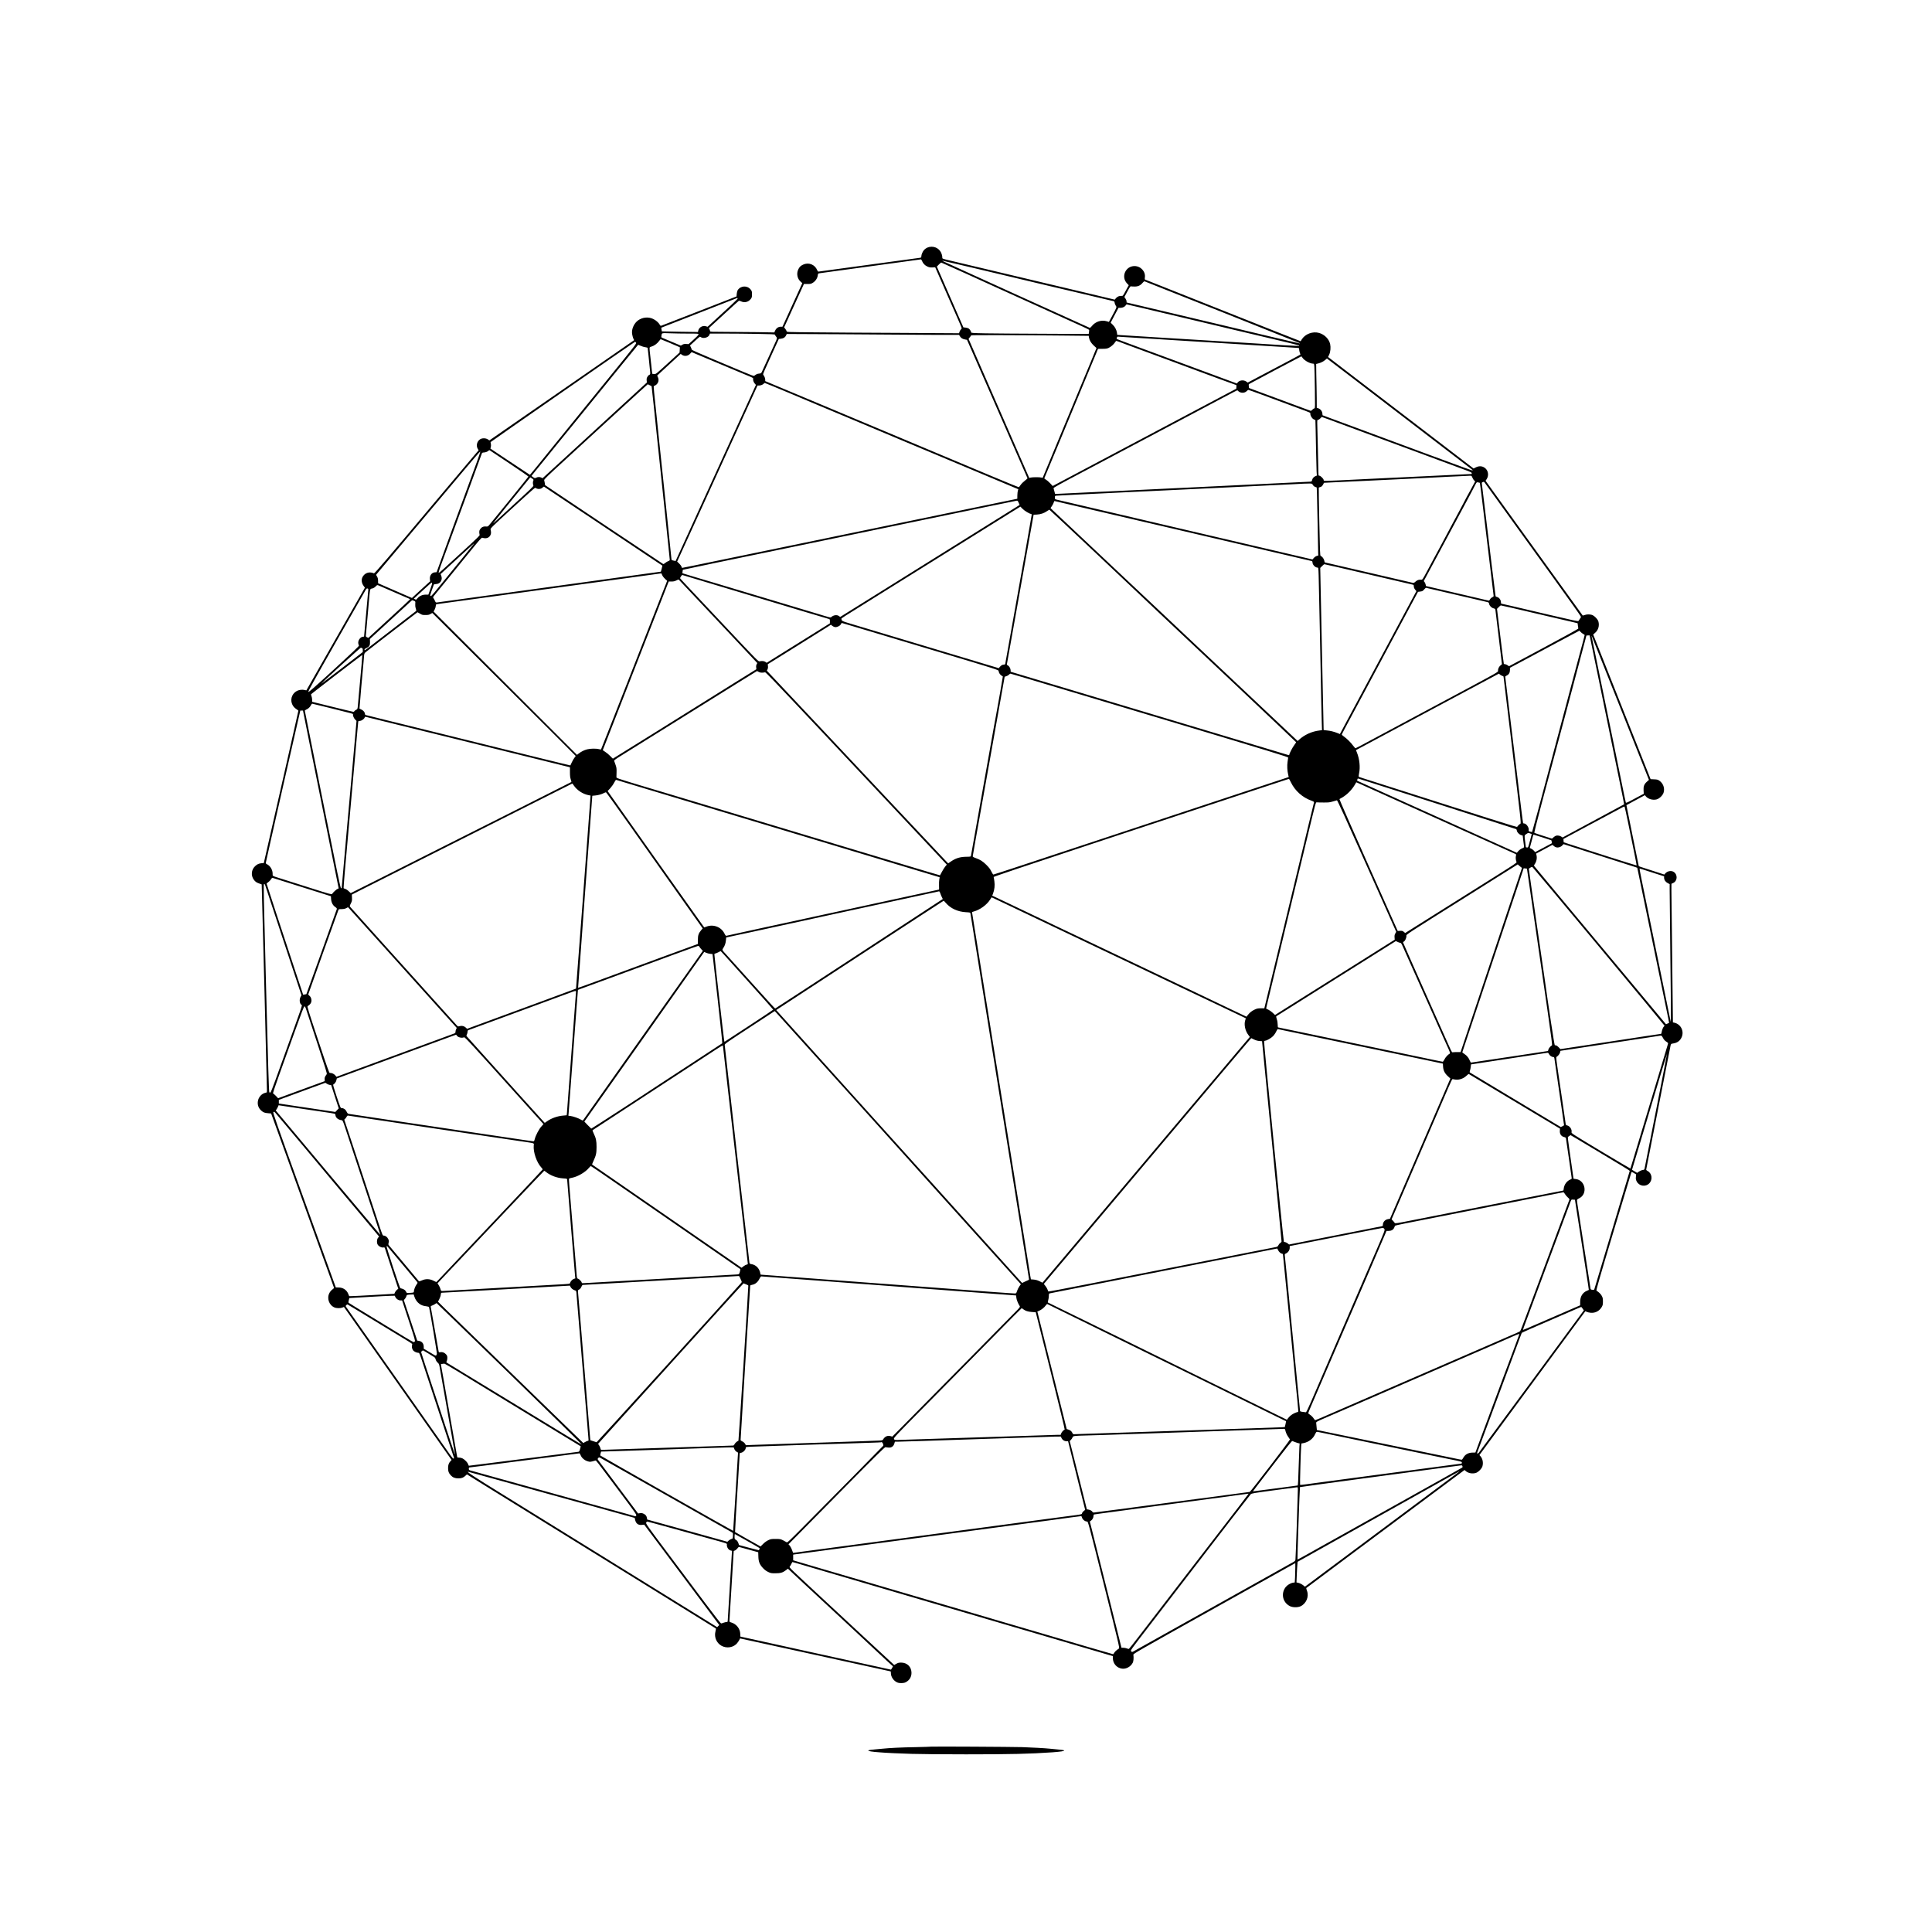 <?xml version="1.0" standalone="no"?>
<!DOCTYPE svg PUBLIC "-//W3C//DTD SVG 20010904//EN"
 "http://www.w3.org/TR/2001/REC-SVG-20010904/DTD/svg10.dtd">
<svg version="1.0" xmlns="http://www.w3.org/2000/svg"
 width="4500pt" height="4500pt" viewBox="0 0 4500 4500"
 preserveAspectRatio="xMidYMid meet">

<g transform="translate(0,4500) scale(0.1,-0.1)"
fill="#000000" stroke="none">
<path d="M21652 39249 c-48 -9 -96 -35 -129 -71 -30 -32 -63 -107 -63 -145 0
-26 -5 -32 -27 -37 -16 -3 -548 -76 -1183 -161 -635 -85 -1165 -158 -1177
-160 -19 -4 -25 1 -38 32 -56 133 -201 190 -330 129 -60 -28 -87 -56 -114
-116 -44 -97 -19 -215 59 -282 l37 -33 -231 -507 -231 -508 -41 0 c-55 0 -104
-34 -129 -89 l-20 -44 -404 7 c-222 3 -559 6 -748 6 -303 0 -343 2 -343 15 0
9 -7 29 -14 44 l-15 28 336 309 c185 170 344 315 354 321 14 11 25 9 61 -7 81
-37 170 -15 224 56 26 33 29 46 29 109 0 64 -3 76 -29 109 -78 102 -233 96
-304 -12 -9 -14 -19 -53 -22 -86 l-5 -60 -865 -338 c-476 -186 -875 -341 -887
-344 -17 -4 -25 1 -36 23 -26 48 -90 105 -155 135 -112 54 -250 39 -353 -36
-82 -61 -139 -173 -139 -276 0 -49 25 -146 43 -168 8 -11 7 -16 -3 -22 -8 -5
-768 -531 -1688 -1169 l-1674 -1159 -35 24 c-49 33 -136 34 -183 1 -71 -47
-95 -148 -53 -219 l21 -36 -42 -48 c-23 -27 -69 -81 -102 -120 -55 -66 -414
-492 -639 -758 -55 -65 -163 -194 -240 -285 -1083 -1290 -1400 -1661 -1415
-1655 -86 37 -170 24 -230 -36 -70 -70 -74 -170 -11 -257 l30 -41 -682 -1196
-682 -1196 -35 8 c-123 26 -238 -24 -290 -128 -56 -113 -15 -251 95 -318 25
-15 44 -31 44 -37 1 -5 -181 -806 -402 -1779 l-403 -1768 -53 -4 c-61 -5 -103
-24 -149 -68 -89 -83 -102 -218 -31 -315 34 -48 65 -69 133 -92 l51 -18 62
-2368 c34 -1302 61 -2392 60 -2422 l-2 -54 -48 -14 c-69 -20 -131 -84 -153
-159 -28 -97 -2 -188 72 -253 48 -42 75 -53 159 -60 l70 -6 727 -2015 c401
-1108 731 -2024 734 -2036 4 -16 -4 -27 -34 -48 -22 -15 -52 -50 -68 -79 -68
-124 -12 -287 118 -341 47 -20 138 -20 183 -2 l35 15 90 -127 c49 -70 613
-872 1254 -1782 l1164 -1655 -23 -25 c-44 -48 -59 -91 -59 -165 0 -76 15 -117
63 -168 46 -50 98 -71 176 -71 77 0 118 15 170 65 l30 28 545 -338 c758 -469
1583 -980 3550 -2196 932 -576 1698 -1051 1703 -1055 4 -3 0 -35 -9 -70 -28
-110 7 -224 92 -299 109 -95 279 -96 387 -1 33 30 77 94 93 138 0 1 789 -171
1753 -383 963 -212 1753 -385 1756 -385 3 0 5 -19 5 -42 0 -86 65 -180 150
-216 52 -22 147 -20 195 5 88 46 135 123 135 220 -1 139 -100 237 -240 238
-53 0 -74 -5 -114 -28 l-49 -28 -31 29 c-28 26 -451 418 -741 687 -185 172
-1005 934 -1086 1009 -41 39 -191 179 -332 310 -229 213 -256 241 -243 255 7
9 24 36 36 61 12 25 23 46 24 47 1 1 49 -11 106 -28 218 -63 2119 -621 2195
-645 70 -21 2481 -729 2740 -805 55 -16 623 -183 1263 -371 l1162 -342 0 -44
c0 -128 89 -231 213 -248 98 -14 207 48 252 141 17 37 23 110 13 184 -3 22
133 99 1747 1002 963 537 1782 995 1820 1017 39 22 100 56 138 77 l67 37 0
-105 c0 -57 -3 -158 -6 -224 l-7 -121 -40 -6 c-61 -10 -135 -55 -173 -104
-115 -151 -67 -360 102 -443 66 -32 178 -33 245 -3 134 62 203 227 150 363
-11 30 -18 58 -16 62 4 6 1529 1143 3327 2482 l360 268 22 -20 c57 -54 156
-74 240 -49 55 16 138 99 154 154 25 85 5 183 -50 241 l-20 22 334 453 c527
714 2131 2893 2133 2896 1 1 16 -5 34 -14 18 -9 58 -18 90 -21 107 -10 203 40
259 135 23 41 27 58 27 127 0 67 -4 89 -26 130 -22 43 -74 94 -124 122 -12 7
62 264 395 1373 225 751 413 1373 417 1382 7 15 14 13 60 -15 l52 -31 -6 -57
c-5 -47 -2 -66 17 -104 54 -112 204 -138 292 -50 86 86 68 234 -36 290 -28 15
-36 25 -32 40 6 25 532 2700 552 2810 22 117 19 112 72 120 97 14 161 60 198
140 68 144 -16 312 -171 345 l-30 6 -2 179 c-13 989 -33 2781 -33 2900 l1 150
39 18 c102 47 110 195 14 258 -59 39 -151 21 -200 -38 l-19 -23 -170 55 c-93
31 -227 74 -297 96 -71 22 -128 42 -128 44 0 2 -65 322 -145 711 -80 389 -144
708 -143 710 2 1 100 54 217 118 l214 115 19 -25 c52 -65 166 -98 255 -73 66
18 144 96 162 162 29 101 -11 211 -98 272 -37 26 -53 30 -124 33 l-82 4 -669
1685 -668 1684 42 37 c77 65 107 167 79 267 -15 54 -100 139 -154 154 -55 15
-115 14 -165 -4 -24 -8 -44 -14 -45 -13 -1 2 -224 311 -496 688 -271 377 -780
1083 -1131 1568 l-637 884 26 39 c49 75 41 176 -18 239 -63 65 -149 78 -235
34 l-52 -26 -1118 857 c-616 471 -1378 1056 -1695 1298 l-576 442 26 55 c30
66 39 168 22 247 -27 117 -130 222 -256 258 -150 44 -328 -24 -407 -153 -12
-21 -22 -38 -24 -40 -1 -2 -813 319 -1805 714 -992 394 -1810 719 -1817 722
-10 3 -11 16 -7 44 24 139 -93 271 -241 271 -211 0 -319 -252 -174 -404 l40
-42 -69 -126 c-67 -124 -68 -126 -100 -123 -48 5 -98 -16 -129 -53 l-28 -34
-144 34 c-80 19 -363 86 -630 150 -267 64 -609 145 -760 180 -318 74 -2101
497 -2330 553 -146 35 -155 39 -152 60 2 12 -4 47 -13 78 -35 123 -157 197
-283 173z m-177 -326 c26 -61 62 -100 119 -128 45 -22 66 -26 122 -24 l67 2
249 -569 c137 -313 276 -630 309 -704 32 -74 59 -140 59 -146 0 -6 -9 -19 -20
-29 -10 -9 -24 -33 -31 -52 l-11 -35 -1362 8 c-748 3 -1651 9 -2006 13 -634 6
-645 6 -648 26 -2 11 -16 36 -31 55 l-27 35 230 505 231 505 81 0 c72 0 86 3
129 30 59 37 105 106 112 169 5 39 9 46 32 50 14 3 445 62 956 131 762 103
1378 187 1417 194 4 0 15 -16 23 -36z m1245 -175 c393 -93 904 -214 1135 -270
231 -55 454 -108 495 -118 154 -36 475 -111 800 -188 184 -44 434 -103 555
-132 121 -28 228 -54 238 -56 9 -3 17 -14 17 -25 0 -21 22 -73 41 -100 9 -12
-6 -48 -80 -186 l-92 -171 -46 14 c-129 39 -268 -5 -353 -112 -25 -31 -40 -42
-53 -38 -17 5 -3287 1490 -3392 1540 -46 22 -47 24 -15 18 19 -3 357 -82 750
-176z m-245 -110 c297 -135 565 -257 595 -271 51 -23 1833 -832 2156 -978 77
-35 141 -68 142 -74 1 -5 0 -29 -4 -52 l-6 -42 -1037 5 c-570 2 -1186 7 -1368
10 -299 6 -333 8 -333 23 0 24 -36 78 -62 92 -13 7 -45 16 -71 19 l-48 5 -260
595 c-143 327 -283 646 -309 708 l-49 113 47 48 c26 26 52 47 57 45 6 -1 253
-112 550 -246z m5989 -907 c984 -392 1796 -716 1805 -721 9 -5 12 -10 7 -10
-9 0 -1207 283 -1708 404 -123 29 -697 165 -1275 302 l-1053 249 0 26 c0 14
-11 43 -25 63 l-26 38 68 126 c63 117 70 127 93 122 14 -3 52 -5 85 -4 74 0
131 28 177 85 19 24 38 38 48 36 8 -3 820 -325 1804 -716z m-11282 317 c4 -11
-231 -232 -637 -601 l-64 -58 -41 12 c-76 23 -162 -27 -177 -104 l-6 -30 -420
6 c-231 4 -421 8 -422 9 -1 2 -5 21 -7 44 l-6 41 882 345 c484 190 884 346
887 347 4 0 9 -5 11 -11z m10107 -384 c570 -135 1070 -254 1111 -264 41 -11
116 -29 165 -40 50 -11 137 -32 195 -46 58 -13 417 -99 799 -189 381 -90 696
-167 699 -170 3 -3 2 -8 -1 -12 -5 -5 -647 31 -937 53 -30 2 -134 8 -230 14
-189 11 -593 36 -730 45 -47 3 -560 35 -1140 70 -580 35 -1087 67 -1126 70
l-72 6 -6 48 c-9 66 -49 142 -101 190 -25 23 -45 44 -45 47 0 2 41 81 91 174
l91 170 47 0 c50 0 103 26 121 59 6 12 16 21 22 21 6 0 477 -110 1047 -246z
m-11256 -434 c225 0 237 -1 237 -19 0 -11 -46 -60 -116 -122 l-115 -104 -55 3
c-41 3 -62 -1 -90 -17 l-36 -21 -206 86 c-114 48 -217 91 -230 97 -19 9 -21
16 -16 46 11 69 -4 65 202 58 103 -4 294 -7 425 -7z m1605 -7 c321 -5 412 -9
412 -19 0 -7 12 -26 26 -43 29 -35 29 -36 -28 -160 -23 -47 -96 -207 -163
-356 -68 -148 -131 -286 -140 -306 -16 -33 -22 -37 -66 -41 -42 -4 -62 -13
-114 -52 -9 -6 -86 22 -236 86 -123 52 -448 188 -721 303 -364 153 -498 213
-498 225 0 9 -9 33 -20 54 l-19 39 67 61 c177 163 159 150 187 132 59 -39 175
-7 198 54 l11 30 346 0 c190 0 531 -3 758 -7z m3367 -18 c121 -2 471 -4 777
-5 l556 0 22 -35 c25 -40 63 -63 122 -73 l41 -7 234 -535 c129 -294 263 -600
297 -680 35 -80 246 -563 470 -1075 224 -511 408 -933 409 -936 1 -3 -27 -28
-62 -55 -36 -27 -80 -71 -99 -99 -18 -27 -38 -51 -43 -53 -7 -3 -929 381
-1979 824 -179 75 -1050 441 -1145 481 -44 18 -688 288 -1430 600 l-1351 566
-1 38 c-2 35 -16 69 -45 110 -11 17 -9 21 261 614 l101 220 50 6 c62 8 96 30
118 75 l16 35 1231 -6 c676 -3 1329 -8 1450 -10z m3771 -21 l582 -6 6 -40 c11
-65 51 -132 115 -190 l60 -54 -41 -99 c-22 -55 -63 -156 -92 -225 -29 -69
-293 -704 -587 -1413 l-534 -1287 -30 7 c-40 11 -201 10 -246 0 l-36 -9 -706
1616 c-389 888 -707 1618 -707 1622 0 3 14 22 30 41 17 18 30 37 30 42 0 8
1099 6 2156 -5z m2759 -119 c754 -47 1406 -87 1450 -90 157 -10 401 -26 470
-30 39 -3 230 -14 425 -26 195 -11 361 -22 368 -24 6 -3 12 -19 12 -37 1 -18
7 -51 15 -73 8 -22 15 -41 15 -42 0 -2 -94 -54 -220 -121 -225 -118 -620 -327
-806 -426 l-202 -107 -37 26 c-63 42 -160 29 -199 -26 l-15 -22 -138 51 c-76
28 -212 78 -303 112 -91 34 -212 79 -270 100 -58 21 -307 113 -555 205 -247
92 -497 184 -555 205 -58 21 -247 91 -420 155 -173 65 -369 137 -434 161 -65
24 -121 46 -124 48 -2 3 -1 17 2 31 7 26 7 27 79 20 40 -3 689 -44 1442 -90z
m-11967 -39 c97 -41 197 -84 222 -95 l45 -20 -3 -61 -4 -61 -275 -252 c-274
-250 -276 -252 -316 -249 -23 2 -43 4 -44 6 -2 2 -13 91 -23 197 -11 107 -25
230 -30 274 -6 44 -10 96 -10 115 0 34 3 37 43 47 61 17 134 69 174 125 19 26
37 48 39 48 2 0 84 -33 182 -74z m10505 10 c34 -13 118 -44 187 -70 118 -43
569 -210 855 -316 72 -26 173 -64 225 -83 52 -19 212 -79 355 -132 512 -191
1095 -405 1102 -405 2 0 3 -19 1 -42 l-3 -42 -2138 -1133 -2138 -1133 -61 66
c-34 36 -79 74 -100 85 -33 17 -36 22 -29 42 5 12 111 267 236 567 125 300
249 599 276 665 27 66 203 491 392 945 l342 824 100 1 c80 0 109 4 146 21 55
26 120 82 150 130 11 19 25 34 31 34 5 0 37 -11 71 -24z m-11259 -15 c17 -19
-3 -45 -639 -828 -361 -444 -711 -875 -778 -958 -67 -82 -191 -235 -276 -340
-84 -104 -197 -244 -252 -310 -116 -141 -206 -252 -388 -479 -74 -91 -136
-166 -138 -166 -2 0 -210 138 -462 306 l-459 306 10 35 c5 20 6 52 2 72 -4 20
-8 39 -8 43 -1 7 3353 2336 3365 2337 3 1 14 -8 23 -18z m109 -76 c31 -14 79
-29 107 -32 29 -3 53 -11 55 -17 2 -6 11 -87 20 -181 8 -93 22 -228 30 -299
14 -121 14 -130 -2 -142 -10 -7 -21 -14 -25 -14 -3 0 -16 -16 -28 -36 -18 -28
-21 -46 -18 -84 l5 -49 -565 -518 c-311 -285 -597 -548 -636 -584 -39 -36
-332 -305 -650 -597 l-579 -531 -28 15 c-36 18 -82 18 -120 -2 -29 -15 -33
-14 -70 10 -21 15 -39 28 -39 31 0 2 36 48 81 102 44 54 102 125 129 158 27
33 100 123 162 199 62 77 165 204 228 282 63 78 290 357 505 620 214 264 611
752 883 1087 271 334 495 607 496 607 2 0 29 -11 59 -25z m1577 -310 c206 -86
458 -192 560 -235 102 -43 246 -103 320 -134 158 -65 166 -70 162 -87 -7 -29
10 -81 37 -112 l28 -32 -935 -2050 c-515 -1127 -936 -2051 -936 -2052 -1 -1
-22 4 -49 10 -34 7 -47 15 -47 28 0 20 -244 2368 -260 2504 -6 50 -17 155 -25
235 -12 125 -42 419 -60 585 -56 515 -74 710 -68 712 95 32 137 124 96 210
l-16 35 34 32 c19 18 142 132 274 253 l240 220 27 -20 c60 -45 153 -30 200 33
12 17 27 29 33 26 5 -2 179 -74 385 -161z m13838 31 c44 -65 174 -136 247
-136 21 0 23 -6 29 -72 3 -40 9 -274 12 -520 6 -399 5 -448 -9 -448 -8 0 -29
-13 -47 -30 -18 -16 -34 -30 -37 -30 -2 0 -64 22 -136 49 -73 27 -359 133
-637 236 -278 102 -542 200 -586 217 l-82 31 -5 41 c-3 22 -3 44 1 48 8 8
1215 648 1222 648 3 0 16 -16 28 -34z m1019 -359 c246 -189 700 -536 1008
-772 308 -236 587 -449 620 -475 33 -25 341 -262 685 -525 344 -263 627 -480
629 -482 2 -1 2 -6 -2 -9 -6 -6 -150 46 -1002 361 -247 92 -675 250 -950 352
-275 102 -572 212 -660 245 -88 33 -207 77 -265 98 -219 80 -300 110 -455 168
l-160 60 -5 46 c-7 53 -45 99 -97 117 l-33 11 -1 231 c-1 128 -3 246 -4 262
-1 17 -4 142 -6 279 l-3 249 52 13 c64 17 116 43 162 83 19 17 36 30 37 31 1
0 204 -154 450 -343z m-13018 -443 c284 -119 572 -241 641 -270 69 -28 449
-188 845 -354 396 -166 749 -314 785 -330 36 -16 272 -115 525 -221 253 -105
478 -200 500 -209 22 -10 499 -210 1060 -445 561 -235 1021 -428 1023 -430 1
-1 -3 -15 -9 -31 -6 -16 -12 -65 -13 -110 l-1 -81 -1805 -373 c-993 -205
-1942 -401 -2110 -436 -168 -34 -645 -133 -1060 -219 -415 -86 -818 -169 -895
-185 -77 -16 -545 -112 -1039 -214 -494 -103 -900 -185 -901 -184 -1 2 -7 18
-14 35 -7 18 -33 50 -56 72 l-43 40 335 733 c184 403 439 963 567 1243 128
281 399 873 601 1318 l369 807 33 0 c40 0 93 21 112 43 7 10 18 17 24 17 6 0
243 -97 526 -216z m-3207 164 c24 -12 44 -22 45 -23 2 0 90 -833 123 -1160 20
-194 44 -424 170 -1620 71 -681 130 -1249 130 -1261 0 -17 -9 -25 -36 -34 -20
-7 -51 -26 -70 -42 -19 -17 -40 -28 -47 -25 -6 3 -628 417 -1382 921 l-1370
917 -6 47 c-4 26 -10 56 -14 68 -5 17 68 89 502 485 279 255 542 496 583 535
41 39 154 142 250 230 164 148 712 650 825 755 97 89 250 229 252 229 1 0 22
-10 45 -22z m14254 -219 c164 -61 377 -139 472 -175 94 -35 252 -93 350 -130
340 -126 312 -113 312 -142 0 -47 38 -109 80 -129 l38 -18 6 -220 c3 -121 8
-368 11 -550 3 -181 8 -373 11 -426 l6 -96 -30 -12 c-41 -17 -73 -53 -81 -93
-6 -30 -10 -33 -46 -37 -22 -1 -1367 -67 -2990 -145 l-2950 -141 -16 60 c-9
33 -18 66 -20 74 -4 12 151 98 686 380 61 32 675 357 1365 723 690 365 1298
687 1350 715 52 28 240 127 416 221 177 94 354 187 393 207 l71 35 22 -20 c54
-50 145 -50 195 -1 15 16 33 29 39 30 6 0 146 -49 310 -110z m1575 -583 c409
-151 937 -347 1394 -516 270 -100 537 -199 595 -220 58 -21 319 -118 580 -215
261 -97 537 -199 613 -227 108 -40 137 -55 137 -70 0 -10 -2 -18 -5 -18 -7 0
-2275 -109 -2400 -115 -568 -29 -921 -45 -977 -45 -63 0 -68 2 -68 22 0 26
-73 98 -100 98 -17 0 -20 7 -21 53 0 28 -2 97 -4 152 -2 55 -6 240 -9 410 -4
171 -9 394 -12 498 -5 181 -5 187 14 187 16 0 48 25 88 69 1 0 80 -28 175 -63z
m-19098 -1019 c247 -164 447 -302 445 -308 -3 -10 -863 -1071 -915 -1130 -30
-34 -36 -36 -80 -32 -57 5 -102 -19 -134 -69 -19 -31 -21 -66 -7 -130 2 -11
-67 -80 -207 -209 -115 -105 -282 -258 -369 -338 -88 -80 -207 -190 -265 -243
-58 -54 -109 -94 -114 -89 -4 4 17 77 48 162 66 179 157 427 320 874 64 176
148 406 187 510 39 105 88 237 109 295 21 58 105 290 188 515 82 226 153 418
156 428 4 10 18 17 34 17 43 0 97 19 116 40 10 11 23 17 29 13 6 -4 213 -141
459 -306z m-757 31 c-179 -492 -374 -1025 -389 -1063 -9 -22 -88 -238 -176
-480 -88 -242 -207 -570 -265 -728 -58 -159 -106 -291 -106 -293 0 -2 -15 -4
-32 -4 -78 0 -135 -74 -125 -161 l6 -48 -97 -88 c-53 -48 -149 -136 -212 -194
l-115 -107 -394 171 -394 172 -1 61 c-1 43 -8 70 -25 98 -21 33 -22 39 -8 54
8 9 184 220 393 467 208 248 423 504 479 570 56 66 330 392 610 725 280 333
547 650 594 706 48 55 142 167 211 248 68 82 126 144 128 138 2 -6 -35 -115
-82 -244z m23188 -361 c9 -24 28 -54 41 -67 l25 -23 -39 -71 c-21 -39 -55
-102 -76 -141 -21 -38 -58 -105 -82 -149 -23 -43 -43 -80 -43 -83 0 -2 -46
-88 -101 -191 -56 -103 -144 -268 -197 -367 -52 -99 -123 -232 -157 -295 -34
-63 -88 -164 -120 -225 -32 -60 -61 -114 -65 -120 -4 -5 -37 -66 -73 -135 -36
-69 -113 -213 -171 -320 -100 -186 -106 -195 -133 -192 -52 5 -94 -9 -132 -44
-37 -33 -40 -34 -87 -24 -27 5 -492 113 -1033 240 -542 126 -988 230 -992 230
-4 0 -10 19 -14 42 -7 42 -51 99 -85 110 -13 4 -17 111 -31 794 -9 434 -15
792 -12 796 2 3 16 9 32 13 32 7 51 25 74 70 l15 30 1019 48 c560 26 1106 52
1213 58 224 13 1092 56 1161 58 46 1 46 0 63 -42z m-21873 -44 c7 -8 7 -19 -1
-33 -12 -22 -10 -81 4 -111 5 -13 -86 -102 -391 -380 -219 -200 -431 -395
-470 -433 -40 -38 -75 -67 -77 -65 -2 3 429 538 805 997 l60 73 30 -18 c17
-10 35 -23 40 -30z m22175 -95 c17 -24 276 -383 575 -798 1725 -2390 1662
-2302 1650 -2319 -6 -9 -19 -29 -29 -44 -9 -16 -21 -34 -27 -41 -8 -11 -148
19 -685 145 -861 203 -1104 259 -1113 259 -4 0 -7 14 -7 31 0 55 -43 114 -92
124 -16 4 -31 12 -33 18 -4 11 -145 1165 -265 2172 -27 231 -52 433 -55 448
-4 22 0 30 18 37 32 13 31 14 63 -32z m-127 16 c2 -2 30 -221 62 -486 195
-1606 259 -2141 259 -2152 0 -7 -16 -20 -35 -29 -19 -9 -41 -30 -50 -47 -8
-16 -19 -30 -24 -30 -9 0 -139 30 -286 65 -99 24 -1176 275 -1180 275 -1 0 -6
15 -9 34 -4 19 -15 45 -25 58 l-19 24 437 814 c240 448 477 889 526 980 108
201 195 364 237 448 32 62 33 62 68 56 19 -4 37 -8 39 -10z m-3891 -48 c12
-21 34 -39 55 -47 l35 -12 6 -111 c3 -61 10 -394 16 -741 6 -346 12 -653 13
-681 l3 -52 -37 -11 c-20 -6 -51 -27 -68 -47 l-31 -35 -2958 691 c-1626 380
-2976 696 -2999 702 -41 10 -43 12 -43 49 0 32 4 39 23 43 12 3 659 34 1437
71 778 36 1451 68 1495 71 44 2 503 25 1020 49 1099 52 1108 52 1545 75 497
26 464 27 488 -14z m-16703 -844 c655 -438 1271 -849 1370 -915 99 -66 181
-121 183 -122 1 -1 -6 -33 -16 -71 l-19 -69 -2589 -356 c-1424 -196 -2604
-358 -2622 -361 -31 -4 -34 -2 -53 41 -11 25 -26 53 -35 62 -13 15 -9 23 43
86 32 39 121 148 198 243 77 95 172 212 211 259 38 47 204 252 369 454 259
320 301 368 319 362 85 -28 155 -6 188 58 19 39 20 65 4 137 -5 22 41 67 454
445 649 593 573 529 609 511 53 -28 125 -15 160 28 7 9 18 13 25 9 6 -3 547
-364 1201 -801z m9852 427 l22 -50 -52 -33 c-29 -18 -596 -373 -1262 -788
-665 -415 -1583 -987 -2038 -1272 l-828 -516 -26 20 c-45 35 -126 26 -178 -20
-22 -19 -12 -21 -360 85 -125 38 -2274 683 -2420 726 -71 21 -256 76 -410 122
l-280 85 3 38 c2 22 6 41 8 43 3 4 1220 257 2529 526 149 31 1386 287 2750
569 1364 283 2489 515 2501 515 15 1 25 -11 41 -50z m3822 -655 c1637 -382
2986 -698 2999 -701 15 -4 22 -13 22 -30 0 -56 63 -123 116 -123 21 0 22 -5
28 -182 3 -101 17 -750 31 -1443 33 -1675 34 -1728 41 -1961 l6 -201 -58 -7
c-176 -20 -352 -100 -479 -217 l-30 -28 -1636 1542 c-900 848 -1699 1601
-1775 1673 -77 72 -614 578 -1194 1124 -580 546 -1077 1014 -1103 1039 l-48
47 35 52 c19 28 37 65 41 82 4 16 11 30 17 30 6 0 1350 -313 2987 -696z
m-3733 516 c44 -47 166 -120 200 -120 8 0 14 -10 14 -21 0 -19 -293 -1674
-321 -1814 -5 -27 -72 -405 -149 -840 -77 -434 -143 -800 -145 -812 -4 -17
-13 -23 -31 -23 -35 0 -64 -16 -95 -52 l-26 -31 -1459 438 c-802 240 -1522
456 -1599 480 -77 23 -242 73 -367 110 -234 70 -237 72 -238 122 0 16 -101
-48 1065 679 1170 729 2416 1506 2815 1756 157 98 286 178 287 178 1 0 23 -22
49 -50z m1705 -1031 c591 -557 1126 -1062 1190 -1123 63 -61 171 -163 240
-227 475 -443 3239 -3052 3239 -3057 0 -4 -19 -32 -41 -62 -43 -56 -119 -203
-119 -228 0 -9 -7 -12 -17 -10 -10 3 -1470 441 -3245 974 l-3228 968 0 29 c0
42 -30 98 -62 116 -15 9 -28 18 -27 21 0 3 140 789 312 1748 l312 1743 76 4
c88 5 168 32 236 80 27 19 51 34 54 34 3 1 489 -454 1080 -1010z m-14488 209
c-4 -7 -95 -121 -203 -253 -107 -131 -253 -311 -325 -400 -403 -498 -458 -563
-471 -558 -8 3 -14 11 -14 18 0 11 59 183 84 245 4 10 21 15 50 16 103 2 163
100 122 198 l-14 34 171 158 c164 150 222 203 487 447 63 59 116 106 118 107
2 0 0 -6 -5 -12z m20835 -704 c554 -130 1019 -239 1035 -241 22 -4 27 -10 27
-35 0 -33 13 -63 42 -94 l19 -22 -532 -993 c-293 -547 -548 -1023 -567 -1059
-91 -170 -348 -651 -372 -695 -15 -27 -91 -170 -169 -316 l-142 -266 -58 23
c-82 33 -165 54 -248 61 -40 3 -73 9 -73 12 0 3 -18 854 -40 1889 l-39 1884
42 42 c23 24 48 44 55 44 7 1 466 -104 1020 -234z m-16375 -110 l46 -41 -28
-74 c-16 -41 -62 -159 -104 -264 -41 -104 -373 -953 -737 -1885 -365 -932
-666 -1699 -670 -1703 -4 -5 -27 -3 -51 4 -62 17 -203 15 -275 -5 -67 -17
-138 -53 -197 -99 l-38 -29 -1669 1668 -1670 1669 25 49 c14 27 25 65 25 83 0
18 6 36 13 38 6 2 64 11 127 19 96 12 4891 669 5060 694 l55 7 21 -45 c11 -25
42 -64 67 -86z m1402 -208 c545 -164 1033 -310 1085 -326 244 -75 1255 -377
1313 -393 36 -9 37 -10 37 -58 l0 -48 -737 -460 -736 -459 -27 20 c-29 21 -86
28 -136 15 -30 -8 -39 1 -814 825 -431 458 -840 893 -909 966 -69 74 -127 137
-129 142 -5 14 40 81 52 77 6 -3 457 -138 1001 -301z m-933 32 c75 -79 482
-512 906 -962 l771 -820 -16 -30 c-10 -19 -14 -45 -10 -72 l4 -42 -566 -352
c-311 -194 -606 -378 -656 -410 -178 -113 -2115 -1320 -2119 -1320 -3 0 -31
27 -63 61 -31 33 -84 77 -115 96 -32 20 -58 38 -58 40 0 4 889 2277 1397 3573
46 118 97 247 111 285 l28 70 64 0 c49 0 77 7 115 26 40 20 52 22 61 12 6 -7
72 -77 146 -155z m-5897 82 c4 -6 -15 -69 -41 -140 l-47 -130 -61 0 c-77 0
-150 -33 -192 -85 -29 -36 -31 -37 -58 -23 l-27 14 203 187 c112 103 206 187
210 187 4 0 10 -5 13 -10z m-950 -185 c149 -64 293 -127 320 -139 28 -12 65
-28 83 -35 17 -8 32 -17 32 -21 0 -4 -219 -208 -486 -452 l-485 -446 -31 15
c-29 15 -30 17 -24 67 3 28 24 258 46 511 53 606 42 543 97 557 30 7 59 24 82
48 34 35 38 36 66 25 17 -7 152 -65 300 -130z m24680 -61 c605 -142 759 -178
837 -195 42 -9 47 -13 52 -44 9 -45 54 -91 103 -104 38 -10 41 -14 46 -54 3
-23 38 -313 78 -645 l72 -603 -36 -30 c-37 -31 -60 -84 -55 -130 3 -21 -70
-62 -797 -451 -440 -236 -849 -455 -910 -487 -110 -59 -1298 -693 -1495 -800
-58 -31 -110 -57 -116 -59 -6 -2 -32 25 -57 60 -51 72 -150 169 -220 217 -35
24 -47 37 -42 49 3 10 63 123 132 252 177 330 416 776 479 895 29 55 303 566
607 1135 l555 1035 53 7 c47 5 59 12 89 47 19 22 37 40 40 41 2 0 266 -61 585
-136z m-25219 67 c-5 -39 -96 -1050 -96 -1066 0 -3 -9 -5 -21 -5 -63 0 -127
-89 -114 -158 4 -20 11 -42 16 -49 7 -8 -165 -172 -578 -551 -467 -429 -591
-537 -601 -528 -10 10 121 246 654 1182 366 643 675 1183 685 1201 15 23 25
30 40 26 18 -5 20 -11 15 -52z m1066 -235 c35 -15 35 -15 30 -70 -3 -36 1 -73
12 -107 10 -29 14 -55 9 -59 -10 -9 -294 -227 -608 -469 -137 -105 -321 -246
-408 -314 -188 -144 -187 -144 -187 -120 0 12 16 26 48 40 65 30 85 66 80 147
l-3 62 200 184 c206 189 407 374 435 400 9 8 65 60 125 115 60 55 134 124 165
152 30 29 58 53 61 53 4 0 22 -7 41 -14z m25599 -170 c550 -130 887 -209 1034
-242 83 -19 222 -52 310 -72 l160 -38 7 -55 c4 -31 8 -61 10 -68 2 -8 -302
-177 -805 -446 l-809 -433 -35 24 c-20 13 -46 24 -59 24 -12 0 -25 3 -27 8 -3
4 -40 294 -82 644 l-77 637 39 39 c21 22 43 40 49 41 6 0 134 -28 285 -63z
m-25460 -128 c47 -30 60 -33 128 -33 62 0 84 4 118 24 l42 24 1670 -1663 c919
-915 1671 -1665 1671 -1668 0 -2 -14 -21 -30 -42 -17 -21 -44 -69 -62 -107
-17 -37 -32 -69 -33 -71 -1 -1 -330 78 -731 177 -401 99 -913 225 -1139 281
-225 56 -664 164 -975 241 -311 76 -648 160 -750 185 -102 25 -403 99 -670
165 -267 66 -493 122 -502 125 -10 3 -18 14 -18 26 0 36 -34 78 -80 100 -25
12 -46 22 -47 23 -3 1 81 956 91 1040 3 22 8 86 12 142 6 93 9 104 33 126 14
13 193 152 396 308 204 156 471 361 593 456 123 95 225 173 227 173 2 0 27
-15 56 -32z m10118 -304 c157 -48 342 -103 411 -123 69 -21 761 -228 1538
-461 1396 -419 1412 -424 1412 -450 0 -33 32 -85 67 -106 15 -10 29 -19 31
-20 3 -2 -112 -656 -163 -929 -14 -71 -31 -168 -40 -215 -65 -374 -536 -3019
-540 -3035 -4 -18 -13 -20 -112 -21 -137 -2 -240 -32 -345 -104 l-73 -49 -51
52 c-28 29 -626 664 -1329 1412 -703 748 -1308 1392 -1344 1430 -37 39 -389
413 -783 832 l-717 762 16 31 c10 21 14 47 10 76 l-4 43 661 412 c363 227 694
433 735 460 l75 48 28 -24 c16 -13 44 -27 62 -31 48 -8 120 25 141 65 8 17 18
31 22 31 4 0 135 -39 292 -86z m16916 -122 c13 -15 40 -37 59 -47 20 -11 36
-23 36 -26 0 -4 -20 -83 -45 -176 -25 -92 -66 -244 -91 -338 -25 -93 -93 -348
-151 -565 -58 -217 -118 -447 -135 -510 -16 -63 -117 -443 -225 -845 -107
-401 -210 -788 -228 -860 -125 -476 -344 -1287 -349 -1292 -3 -3 -24 -1 -46 6
-35 10 -39 15 -34 36 14 54 -55 155 -106 155 -10 0 -21 3 -24 8 -2 4 -21 142
-41 307 -20 165 -54 444 -75 620 -22 176 -49 397 -59 490 -11 94 -70 579 -131
1078 -60 500 -110 913 -110 917 0 5 16 17 36 26 49 23 74 67 74 129 l0 51 218
116 c587 316 1397 748 1400 748 2 0 14 -13 27 -28z m415 -1074 c112 -546 240
-1175 286 -1398 45 -223 135 -661 199 -973 65 -312 116 -569 114 -571 -2 -2
-134 -73 -294 -159 -159 -85 -481 -259 -715 -385 l-425 -229 -27 19 c-33 23
-86 33 -122 24 -14 -3 -42 -20 -61 -38 l-36 -31 -200 63 c-109 35 -204 67
-210 71 -7 4 51 238 171 690 100 376 186 698 191 714 5 17 154 572 330 1235
176 663 328 1234 338 1270 10 36 41 155 70 265 29 110 66 248 82 308 16 59 29
110 29 112 0 3 17 5 38 5 l38 0 204 -992z m514 -703 l663 -1670 -48 -43 c-64
-57 -83 -109 -77 -206 l5 -74 -206 -110 c-177 -96 -207 -109 -213 -94 -4 9
-57 265 -118 567 -61 303 -132 647 -156 765 -56 269 -513 2496 -520 2530 -2
14 -2 21 1 15 3 -5 304 -761 669 -1680z m-29311 1399 c12 -5 17 -17 17 -49 l0
-42 -497 -383 c-274 -210 -487 -370 -473 -356 87 90 917 844 925 840 6 -2 18
-7 28 -10z m-12 -391 c-11 -125 -34 -379 -51 -563 -17 -184 -33 -365 -36 -401
-6 -63 -8 -67 -41 -83 -18 -9 -36 -23 -39 -31 -4 -8 -13 -15 -22 -15 -9 0
-229 53 -489 117 l-473 117 0 48 c0 27 -7 65 -15 85 -10 23 -12 40 -6 46 23
23 1186 915 1189 912 2 -2 -6 -106 -17 -232z m9253 -164 c34 -20 81 -22 147
-8 11 3 242 -236 679 -701 364 -388 693 -736 730 -775 60 -63 2739 -2913 2798
-2977 l25 -27 -38 -46 c-21 -26 -55 -81 -77 -123 -22 -42 -41 -78 -43 -80 -2
-2 -459 134 -1017 302 -557 167 -1492 449 -2078 625 -586 176 -1567 471 -2180
656 -613 185 -1131 341 -1150 346 -19 5 -278 82 -575 172 -528 160 -540 164
-537 188 1 13 3 67 3 119 2 80 -2 107 -25 170 -15 41 -30 82 -32 90 -3 11 46
47 168 122 95 59 844 525 1663 1037 820 512 1493 931 1497 931 4 0 23 -9 42
-21z m6222 -145 c192 -58 365 -110 384 -115 19 -5 1315 -393 2880 -863 2485
-746 2845 -856 2844 -872 -1 -11 -7 -55 -14 -99 -13 -88 -8 -206 14 -297 l13
-57 -396 -131 c-1188 -394 -1695 -561 -3341 -1105 -993 -328 -2103 -695 -2467
-816 -364 -120 -668 -219 -675 -219 -7 0 -29 33 -48 73 -25 54 -55 92 -115
152 -84 84 -145 123 -254 161 -50 18 -65 28 -64 41 6 46 47 276 384 2161 197
1107 359 2015 359 2017 0 2 17 9 38 15 21 5 49 21 62 35 13 14 29 25 35 25 6
0 169 -48 361 -106z m11039 86 c9 -10 33 -24 51 -30 19 -7 34 -15 34 -18 0 -4
92 -774 206 -1712 195 -1617 205 -1705 188 -1715 -26 -14 -70 -58 -75 -74 -5
-13 -501 144 -3384 1066 -77 25 -176 56 -220 70 -44 14 -83 28 -87 32 -4 4 -1
40 8 81 30 140 10 333 -50 481 l-23 57 1661 890 c914 489 1664 890 1667 891 3
1 14 -8 24 -19z m-27272 -775 c583 -145 562 -139 559 -153 -6 -29 20 -92 50
-121 l32 -32 -67 -762 c-38 -419 -115 -1288 -173 -1932 -57 -643 -104 -1178
-104 -1188 0 -12 -6 -17 -17 -15 -14 3 -83 334 -429 2063 -227 1133 -413 2065
-414 2071 0 6 14 17 31 25 46 19 87 56 110 100 11 22 24 39 29 39 6 0 183 -43
393 -95z m-484 -677 c172 -859 700 -3489 706 -3514 4 -17 -1 -23 -20 -28 -25
-6 -110 -84 -130 -118 -9 -16 -54 -4 -515 143 -278 88 -575 182 -662 210 -229
72 -208 60 -208 121 0 91 -59 185 -137 221 -13 6 -23 17 -23 26 0 9 181 811
402 1784 l403 1767 31 0 31 0 122 -612z m1611 398 c146 -36 486 -119 755 -186
270 -66 729 -179 1020 -251 292 -72 681 -169 865 -214 184 -46 675 -167 1090
-269 l755 -187 0 -112 c0 -83 5 -127 19 -170 10 -31 17 -59 15 -61 -5 -5
-2279 -1151 -2849 -1436 -212 -106 -520 -261 -685 -345 -165 -84 -594 -300
-953 -480 l-653 -327 -49 46 c-27 26 -64 49 -81 53 -17 3 -33 12 -36 18 -4 11
51 653 102 1205 26 272 205 2281 221 2480 8 102 17 191 19 198 3 6 20 12 39
12 38 0 100 45 111 80 3 10 11 17 18 15 7 -3 131 -34 277 -69z m23010 -1422
c74 -24 891 -285 1815 -580 924 -295 1688 -540 1698 -545 9 -6 17 -21 17 -34
0 -34 55 -93 100 -106 l37 -11 12 -107 c7 -58 15 -120 18 -138 5 -30 3 -33
-46 -54 -30 -12 -66 -39 -86 -62 l-34 -40 -1858 838 c-1022 461 -1859 839
-1861 840 -2 2 0 15 4 29 5 22 10 25 28 20 11 -4 82 -26 156 -50z m-1731 -38
c95 -196 269 -352 479 -426 47 -17 61 -27 58 -39 -7 -21 -234 -960 -251 -1036
-8 -33 -201 -836 -430 -1785 -229 -949 -429 -1781 -446 -1850 l-30 -125 -82 0
c-71 -1 -91 -5 -147 -32 -66 -31 -115 -71 -161 -131 l-25 -33 -555 264 c-305
146 -601 287 -659 315 -58 28 -663 316 -1345 640 -682 325 -1298 618 -1370
652 -71 34 -161 77 -200 95 -38 18 -126 59 -195 92 -69 34 -357 171 -640 306
-283 134 -571 272 -640 305 -69 33 -169 80 -222 105 l-97 45 19 49 c34 90 45
190 31 287 -6 48 -14 92 -17 99 -3 8 711 249 2318 780 1278 422 2712 896 3188
1054 476 157 978 323 1115 368 138 46 253 84 257 84 3 1 25 -37 47 -83z
m-11945 -1076 c2068 -622 3761 -1132 3762 -1133 2 -1 -2 -24 -8 -50 -5 -27 -8
-91 -6 -143 1 -52 2 -94 0 -94 -1 0 -906 -196 -2010 -436 -1104 -239 -2056
-446 -2117 -459 -209 -44 -810 -176 -826 -181 -12 -3 -24 10 -43 49 -74 153
-252 224 -414 167 l-57 -21 -23 28 c-12 15 -519 730 -1126 1588 l-1103 1560
59 63 c32 35 74 94 93 132 21 42 40 68 47 65 7 -3 1705 -513 3772 -1135z
m15141 325 c1778 -802 1976 -892 2022 -911 30 -13 31 -14 21 -53 -9 -37 -3
-97 16 -142 6 -13 -78 -69 -396 -269 -222 -139 -425 -267 -453 -285 -63 -41
-1622 -1021 -1693 -1064 l-52 -33 -32 27 c-27 22 -39 26 -86 24 l-56 -3 -684
1534 c-376 844 -679 1536 -674 1538 6 2 37 20 71 40 117 71 224 182 294 304
l27 47 43 -18 c23 -10 758 -341 1632 -736z m-19896 674 c71 -104 206 -193 331
-218 l55 -11 -3 -43 c-68 -941 -332 -4450 -335 -4454 -3 -3 -335 -126 -739
-274 -403 -148 -798 -294 -878 -323 -80 -30 -320 -118 -533 -196 l-388 -143
-28 27 c-38 37 -90 50 -142 36 -39 -11 -44 -10 -64 12 -12 13 -206 228 -431
478 -225 250 -778 865 -1229 1365 -451 501 -825 917 -832 926 -10 12 -6 26 18
74 27 54 30 68 27 134 l-3 74 150 77 c83 42 607 307 1165 587 2295 1154 3133
1576 3465 1745 193 98 352 178 355 178 3 0 20 -23 39 -51z m1269 -880 c282
-398 566 -800 632 -894 66 -93 339 -480 608 -860 l489 -690 -34 -39 c-62 -74
-78 -120 -78 -227 l0 -96 -295 -108 c-162 -59 -414 -152 -560 -205 -460 -169
-1441 -530 -1535 -565 -232 -86 -398 -145 -400 -143 -1 2 73 1009 164 2238
l167 2235 64 6 c74 6 158 30 210 59 19 10 40 18 45 16 6 -1 241 -328 523 -727z
m17200 -991 l683 -1532 -22 -39 c-17 -30 -20 -50 -17 -91 l4 -53 -1214 -764
c-667 -420 -1236 -777 -1263 -794 -27 -16 -108 -67 -180 -113 l-131 -83 -54
51 c-30 28 -75 60 -101 72 -27 11 -49 22 -51 23 -2 2 8 49 22 106 14 57 217
901 451 1874 235 974 447 1853 471 1955 215 896 209 875 235 872 13 -2 85 -4
159 -4 117 -1 145 3 215 24 44 14 87 26 95 27 11 1 206 -427 698 -1531z m6077
1042 c36 -179 98 -482 138 -675 40 -192 70 -351 66 -353 -6 -3 -1219 381
-1575 499 l-122 40 -4 39 -3 39 125 67 c69 37 265 142 435 234 255 137 665
357 825 441 26 14 36 16 41 6 4 -6 37 -158 74 -337z m-2271 -284 l33 -14 -41
-156 c-40 -153 -41 -156 -68 -156 -16 0 -28 6 -28 13 0 6 -7 59 -15 117 -21
152 -21 153 23 182 44 31 53 32 96 14z m285 -91 c112 -36 205 -66 206 -68 1
-1 5 -16 8 -34 l6 -32 -196 -105 -196 -104 -25 29 c-13 17 -41 39 -62 49 l-38
19 29 108 c17 59 35 129 41 156 6 26 14 47 17 47 3 0 98 -29 210 -65z m681
-218 c589 -189 1236 -395 1368 -437 85 -26 155 -50 157 -52 1 -1 64 -304 139
-673 76 -368 157 -767 182 -885 25 -118 120 -577 210 -1020 91 -443 176 -857
189 -920 13 -63 23 -115 22 -115 -1 0 -18 -8 -37 -16 l-35 -16 -1525 1829
c-839 1005 -1531 1838 -1539 1849 -12 16 -12 25 -3 37 51 72 68 153 49 228
l-8 32 191 102 191 102 22 -20 c33 -29 62 -42 97 -42 42 0 98 27 117 57 9 13
21 22 27 20 6 -2 90 -29 186 -60z m-1187 -472 l27 -20 -715 -2145 -715 -2145
-83 0 c-45 0 -90 -2 -101 -5 -15 -4 -28 16 -76 125 -31 72 -287 646 -569 1277
-281 630 -511 1151 -511 1157 0 6 9 15 21 22 28 14 61 91 57 131 -3 34 -33 15
1452 947 157 99 478 301 713 449 l429 269 21 -21 c12 -12 34 -30 50 -41z
m1812 -1843 c844 -1013 1535 -1847 1535 -1852 0 -5 -5 -12 -10 -15 -19 -11
-48 -80 -55 -128 -4 -26 -10 -47 -14 -47 -3 0 -184 -27 -401 -60 -217 -33
-411 -63 -430 -66 -173 -25 -582 -88 -690 -105 -74 -11 -290 -44 -480 -73
l-345 -52 -41 43 c-22 24 -49 43 -60 43 -10 0 -25 4 -31 8 -10 6 -153 948
-236 1552 -3 19 -86 597 -186 1283 -100 686 -181 1256 -181 1266 0 16 61 52
82 47 4 0 698 -830 1543 -1844z m-1486 540 c101 -697 235 -1622 298 -2057 89
-616 111 -791 101 -794 -27 -9 -78 -70 -84 -100 -4 -17 -7 -31 -8 -31 -1 0
-402 -61 -891 -135 -489 -74 -894 -135 -901 -135 -6 0 -19 19 -28 43 -24 64
-70 121 -126 157 -28 18 -50 35 -50 40 0 4 249 751 554 1661 304 910 626 1872
715 2139 l161 486 38 -4 38 -4 183 -1266z m2507 1249 c32 -11 159 -52 282 -91
l222 -71 0 -32 c0 -51 32 -99 84 -126 l46 -24 0 -151 c0 -83 7 -729 15 -1436
9 -707 15 -1361 13 -1454 l-3 -169 -57 279 c-31 154 -124 608 -206 1009 -83
402 -157 766 -166 810 -9 44 -45 222 -81 395 -169 816 -222 1080 -216 1080 4
0 34 -9 67 -19z m-31611 -291 c160 -50 464 -146 676 -213 l387 -122 4 -67 c6
-81 41 -147 99 -186 28 -19 38 -32 34 -46 -3 -16 -706 -1978 -709 -1982 -1 -1
-18 -4 -38 -7 l-37 -6 -155 467 c-343 1035 -696 2110 -696 2119 0 6 18 22 40
37 21 14 49 43 62 65 12 21 27 37 33 35 5 -2 141 -44 300 -94z m-472 -67 c2
-10 195 -593 427 -1297 l422 -1278 -21 -38 c-35 -63 -22 -162 25 -188 17 -9
21 5 -412 -1197 -51 -143 -140 -390 -198 -550 -61 -170 -110 -291 -117 -292
-8 -2 -19 1 -26 5 -9 6 -28 595 -75 2430 -58 2223 -62 2422 -47 2422 9 0 19
-8 22 -17z m15727 -195 c7 -24 23 -64 36 -90 l24 -48 -127 -83 c-71 -46 -948
-620 -1950 -1275 -1002 -656 -1824 -1192 -1827 -1192 -8 0 -100 100 -581 635
-257 286 -504 560 -548 609 -117 128 -112 117 -78 168 35 54 53 106 60 183 l6
59 220 48 c121 26 285 61 365 78 80 17 1092 237 2250 490 1158 252 2112 458
2121 459 10 1 20 -14 29 -41z m1622 -299 c233 -111 470 -224 528 -252 423
-200 3270 -1556 3445 -1640 121 -58 497 -236 835 -397 338 -161 631 -301 652
-311 l36 -18 -15 -48 c-31 -100 0 -244 75 -341 l33 -44 -103 -121 c-56 -67
-135 -160 -175 -207 -40 -47 -829 -983 -1754 -2080 -925 -1097 -1933 -2293
-2240 -2656 l-558 -661 -65 33 c-46 23 -87 35 -135 40 l-69 6 -16 87 c-11 63
-749 4672 -779 4866 -2 17 -75 469 -161 1005 -86 536 -163 1016 -171 1065 -8
50 -66 414 -129 809 -64 396 -116 721 -116 723 0 1 19 7 43 13 140 37 303 155
377 274 19 31 36 56 37 56 1 0 192 -91 425 -201z m-1489 67 c108 -126 277
-203 464 -213 100 -6 102 -6 107 -32 3 -14 310 -1927 681 -4251 371 -2324 678
-4237 681 -4253 4 -21 1 -28 -13 -32 -10 -3 -46 -20 -81 -37 l-64 -31 -28 29
c-15 16 -440 488 -945 1049 -505 561 -993 1103 -1085 1205 -92 102 -955 1060
-1919 2129 l-1751 1945 72 47 c40 25 916 598 1947 1273 1031 674 1877 1226
1881 1226 3 0 27 -24 53 -54z m-13057 -1061 c450 -500 1009 -1121 1241 -1379
l422 -468 -14 -29 c-8 -15 -15 -42 -15 -59 0 -24 -6 -33 -27 -41 -16 -6 -154
-57 -308 -114 -154 -56 -765 -281 -1359 -499 l-1079 -397 -29 35 c-29 35 -88
60 -126 54 -14 -3 -57 119 -274 772 -227 683 -256 776 -242 785 47 29 75 60
84 96 14 53 -2 110 -40 143 -17 13 -30 29 -30 35 0 5 156 443 346 973 191 530
350 974 355 988 9 23 14 25 77 25 49 1 78 7 107 22 l40 22 26 -27 c14 -15 395
-436 845 -937z m23579 155 c22 -11 49 -20 60 -20 16 0 28 -17 57 -82 19 -46
151 -342 293 -658 141 -316 281 -629 310 -695 29 -66 112 -253 185 -415 72
-162 148 -331 167 -375 19 -44 47 -107 63 -140 87 -188 93 -207 75 -218 -42
-23 -96 -83 -121 -133 -14 -30 -32 -54 -40 -54 -7 0 -46 7 -86 16 -40 8 -167
35 -283 59 -441 92 -1326 278 -2574 539 -486 103 -888 186 -892 186 -5 0 -9
29 -9 65 0 40 -8 90 -21 127 -16 49 -18 63 -7 70 7 4 78 49 158 99 80 50 701
441 1380 869 679 428 1237 779 1240 779 3 1 23 -8 45 -19z m-16264 -112 c6
-13 27 -39 45 -59 l35 -35 -594 -840 c-326 -461 -632 -893 -678 -959 -47 -66
-403 -570 -792 -1120 -388 -550 -712 -1009 -720 -1019 -14 -19 -15 -19 -58 6
-59 35 -177 76 -239 84 l-51 7 6 61 c3 33 53 693 110 1465 57 772 105 1404
107 1405 2 1 118 44 258 95 140 51 345 127 455 167 1084 401 2073 763 2087
763 10 1 22 -9 29 -21z m591 -204 c29 -34 295 -329 591 -657 295 -327 537
-599 537 -604 0 -4 -256 -175 -568 -379 l-567 -370 -8 35 c-9 42 -227 1959
-227 1996 0 17 6 25 18 25 9 0 42 13 72 29 l55 28 22 -21 c11 -12 45 -49 75
-82z m-338 39 l52 -5 118 -1036 c64 -569 114 -1038 109 -1042 -4 -4 -334 -220
-733 -480 -399 -260 -750 -489 -780 -510 -225 -152 -1532 -1001 -1538 -998 -4
2 -42 39 -84 83 l-77 81 646 914 c356 503 682 965 725 1025 43 61 118 166 166
235 49 69 153 217 233 330 79 113 341 485 583 827 l439 621 44 -20 c25 -11 68
-22 97 -25z m-3129 -905 c-3 -24 -50 -653 -105 -1398 -55 -745 -102 -1378
-105 -1406 l-6 -51 -78 -7 c-139 -11 -281 -62 -387 -138 l-45 -32 -33 35 c-18
18 -280 309 -582 644 -301 336 -692 770 -868 965 -176 195 -325 362 -333 371
-11 13 -11 21 2 45 8 16 15 43 15 60 0 21 6 34 18 39 9 3 220 81 467 172 1178
432 1790 658 1895 698 150 56 151 56 145 3z m-6275 -415 c17 -54 133 -406 257
-782 180 -547 223 -688 214 -700 -45 -62 -52 -78 -49 -120 l2 -43 -164 -60
c-91 -33 -335 -123 -543 -199 l-379 -139 -51 54 c-29 29 -58 55 -65 57 -9 3
29 121 131 404 79 220 242 676 363 1012 173 484 223 613 236 613 13 0 25 -24
48 -97z m12786 -2098 c1001 -1111 1839 -2043 1864 -2071 98 -108 1702 -1889
1841 -2043 l147 -163 -35 -50 c-19 -27 -43 -74 -53 -106 -16 -51 -21 -57 -46
-60 -25 -2 -730 49 -2434 178 -1318 100 -3462 260 -3479 260 -16 0 -21 6 -21
28 0 15 -11 50 -24 77 -35 76 -104 128 -185 141 -36 6 -41 10 -46 38 -9 56
-575 5040 -575 5068 0 24 55 62 582 407 l583 381 31 -33 c17 -17 850 -941
1850 -2052z m11423 1334 c1687 -354 1861 -390 2102 -440 l157 -33 4 -70 c6
-92 39 -157 114 -225 l56 -52 -149 -347 c-82 -191 -399 -926 -704 -1634 l-554
-1286 -42 -7 c-70 -10 -123 -68 -123 -133 0 -33 9 -29 -145 -57 -44 -8 -521
-102 -1060 -209 l-980 -193 -28 23 c-16 13 -41 27 -55 30 -15 3 -32 7 -37 9
-12 3 -471 4646 -462 4670 4 8 14 15 24 15 37 0 139 59 185 106 26 27 59 75
73 107 15 31 31 57 37 57 6 0 720 -149 1587 -331z m-20709 181 c23 -42 122
-66 169 -40 18 9 180 -167 1148 -1245 44 -49 220 -245 391 -434 l311 -344 -50
-56 c-56 -62 -132 -207 -153 -291 -12 -48 -17 -55 -37 -53 -13 1 -116 16 -229
32 -2032 302 -4051 602 -4070 607 -18 4 -32 19 -48 54 -24 51 -66 80 -115 80
-24 0 -29 12 -116 272 -65 194 -87 274 -79 277 28 9 68 65 74 102 4 22 8 39 9
39 3 0 2273 834 2585 950 102 38 188 69 192 69 4 1 12 -8 18 -19z m28094 -55
c20 -39 42 -64 76 -86 44 -29 47 -33 39 -58 -5 -14 -202 -671 -439 -1460 -237
-789 -432 -1436 -434 -1439 -3 -2 -313 182 -691 408 -648 389 -686 414 -681
437 16 62 -39 147 -104 160 -23 4 -29 12 -33 42 -3 20 -28 194 -56 386 -28
193 -54 368 -57 390 -115 779 -114 770 -96 780 35 21 70 67 79 102 l9 37 149
23 c83 12 168 25 190 28 22 3 477 72 1010 154 534 82 979 149 990 150 15 1 28
-14 49 -54z m-9520 -39 c36 -18 81 -30 120 -33 l62 -5 227 -2322 c125 -1276
228 -2330 227 -2341 0 -11 -13 -27 -28 -36 -16 -9 -36 -32 -45 -52 -15 -31
-24 -37 -70 -46 -28 -6 -385 -76 -792 -156 -407 -80 -875 -172 -1040 -205
-165 -33 -552 -109 -860 -169 -308 -61 -1017 -201 -1575 -310 -558 -110 -1018
-197 -1021 -193 -4 4 -12 23 -18 42 -6 19 -28 58 -49 85 l-39 50 42 50 c44 53
3586 4253 4144 4915 602 713 643 761 649 758 4 -2 33 -17 66 -32z m-12089
-2656 c157 -1378 288 -2521 291 -2542 5 -34 4 -37 -25 -43 -16 -3 -50 -22 -74
-40 l-44 -34 -84 58 c-249 172 -3395 2345 -3398 2347 -2 2 12 39 32 81 61 132
72 183 72 328 0 144 -12 201 -67 317 -17 37 -30 70 -27 72 2 2 45 30 96 63
102 65 2386 1559 2798 1830 81 54 141 87 143 80 1 -6 130 -1139 287 -2517z
m18954 2319 c15 -34 64 -69 98 -69 17 0 23 -7 28 -32 5 -31 87 -598 99 -683 3
-22 32 -226 66 -453 33 -227 60 -416 60 -420 0 -4 -17 -15 -38 -25 l-38 -18
-1055 632 c-580 347 -1058 636 -1064 640 -5 6 -4 22 4 44 7 20 15 60 18 89 l6
54 106 16 c485 73 1023 155 1311 200 190 29 354 54 365 55 13 1 25 -9 34 -30z
m2491 -1325 c-144 -731 -264 -1339 -266 -1350 -4 -16 -16 -23 -46 -27 -23 -3
-60 -19 -83 -35 l-43 -30 -59 35 -60 36 33 111 c18 60 201 669 406 1353 205
683 374 1240 376 1238 2 -1 -114 -601 -258 -1331z m-3295 223 l1060 -635 -3
-47 c-7 -79 34 -137 106 -151 20 -4 32 -14 36 -28 2 -11 32 -214 66 -451 33
-236 63 -444 66 -462 6 -30 3 -33 -32 -48 -80 -33 -140 -116 -151 -206 -3 -27
-8 -49 -10 -49 -4 0 -156 -30 -943 -185 -179 -35 -750 -148 -1270 -250 -520
-102 -1116 -220 -1325 -261 -356 -70 -381 -74 -390 -57 -5 10 -24 32 -41 50
l-31 32 389 903 c407 945 791 1835 935 2171 64 149 89 197 100 193 8 -4 39 -9
68 -12 83 -10 180 23 247 85 29 27 55 48 58 46 3 -1 482 -288 1065 -638z
m-27665 412 c16 -12 46 -25 66 -28 l38 -6 88 -271 88 -271 -40 -41 -39 -42
-403 60 c-222 33 -518 78 -658 98 l-255 38 0 43 0 43 300 110 c165 60 395 145
510 188 182 67 262 96 273 99 2 1 16 -9 32 -20z m-105 -654 c334 -49 302 -40
309 -85 9 -59 66 -103 145 -112 22 -3 30 -20 87 -193 161 -491 626 -1902 715
-2170 54 -165 99 -304 99 -308 0 -4 -548 646 -1219 1445 l-1218 1453 19 27
c10 15 25 42 33 61 l14 33 388 -58 c213 -32 496 -74 628 -93z m-444 -795 c343
-410 702 -839 799 -955 97 -115 355 -423 574 -684 l397 -474 -22 -23 c-31 -33
-38 -116 -14 -160 22 -42 93 -79 135 -70 29 5 30 4 50 -62 11 -37 82 -254 159
-484 l138 -416 -28 -21 c-16 -12 -37 -38 -47 -59 l-17 -37 -460 -27 c-253 -15
-490 -27 -526 -27 l-66 -1 -17 43 c-38 101 -124 159 -232 159 l-62 1 -735
2036 c-667 1845 -734 2037 -719 2049 14 10 20 8 43 -15 14 -16 307 -363 650
-773z m2094 550 c556 -82 1053 -157 1105 -165 93 -14 1420 -212 1890 -280 321
-48 288 -37 282 -95 -15 -157 70 -401 180 -517 17 -17 29 -36 27 -42 -2 -6
-371 -399 -820 -873 -450 -475 -864 -912 -920 -973 -475 -503 -667 -706 -699
-739 l-38 -38 -66 32 c-90 45 -183 47 -271 6 -47 -21 -61 -24 -71 -14 -17 19
-673 803 -701 838 -9 11 -9 26 -1 56 10 35 8 47 -10 85 -23 48 -65 79 -105 79
-24 0 -29 11 -106 243 -44 133 -245 741 -446 1351 l-366 1108 20 19 c12 11 28
33 36 49 13 24 20 29 43 24 15 -2 482 -72 1037 -154z m27967 -621 c293 -177
602 -362 686 -412 83 -50 152 -95 152 -100 0 -4 -185 -623 -411 -1375 -225
-752 -412 -1374 -414 -1382 -4 -12 -15 -15 -45 -12 -35 4 -40 7 -45 36 -3 17
-37 236 -75 486 -39 250 -81 525 -95 610 -14 85 -33 214 -44 285 -11 72 -38
246 -60 388 -23 142 -41 268 -40 280 0 16 14 29 52 47 205 100 144 426 -84
448 -27 2 -49 7 -49 11 0 8 -49 347 -99 696 -23 154 -36 271 -31 273 6 2 20
12 32 22 13 11 26 19 30 20 4 0 247 -144 540 -321z m-22849 -746 c276 -190
837 -578 1247 -861 410 -284 963 -666 1230 -850 267 -184 488 -338 492 -341 4
-3 0 -32 -9 -63 -16 -56 -17 -57 -57 -62 -23 -3 -817 -48 -1766 -101 -949 -52
-1755 -98 -1792 -101 -58 -5 -68 -4 -68 10 0 22 -58 85 -86 92 -19 5 -24 14
-29 57 -3 29 -41 491 -85 1027 -43 536 -84 1035 -91 1108 -7 79 -8 136 -3 141
5 4 38 13 74 20 129 25 306 129 386 227 20 24 41 44 46 44 5 0 236 -156 511
-347z m-1554 208 c106 -84 255 -139 399 -148 79 -5 92 -8 92 -24 0 -24 178
-2192 185 -2254 l6 -51 -36 -12 c-36 -14 -80 -62 -87 -97 -3 -19 -18 -21 -328
-37 -347 -19 -597 -33 -1825 -103 -429 -25 -796 -45 -816 -45 -35 0 -37 2 -49
45 -7 25 -25 65 -41 90 l-28 44 296 313 c163 172 367 387 453 478 86 91 511
540 944 998 433 457 789 832 792 832 4 0 23 -13 43 -29z m23730 -510 c11 -21
41 -57 66 -79 40 -35 44 -43 36 -63 -6 -13 -193 -517 -416 -1119 -223 -602
-419 -1129 -435 -1170 -16 -41 -85 -228 -155 -415 -69 -187 -131 -345 -138
-351 -6 -6 -41 -23 -77 -39 -36 -15 -137 -59 -225 -97 -88 -39 -277 -121 -420
-183 -977 -423 -3387 -1469 -3420 -1484 -22 -10 -85 -38 -140 -61 -55 -23
-122 -52 -150 -65 -139 -62 -334 -145 -341 -144 -5 0 -23 21 -40 47 -16 25
-51 60 -76 76 -26 17 -47 35 -47 40 -1 6 46 118 103 250 57 133 293 681 525
1219 232 538 432 1002 445 1030 57 130 117 268 264 612 87 204 232 542 323
752 l164 383 50 0 c62 0 106 25 128 73 9 19 17 39 17 45 0 5 105 30 233 55
255 51 1077 213 2292 452 435 85 923 181 1085 214 162 32 303 59 312 60 11 1
25 -14 37 -38z m282 -441 c26 -168 57 -366 69 -440 11 -74 32 -207 45 -295 13
-88 56 -362 94 -609 39 -247 70 -450 68 -451 -1 -1 -21 -9 -45 -20 -102 -44
-156 -134 -157 -259 l0 -80 -135 -58 c-74 -33 -243 -106 -375 -163 -132 -57
-370 -160 -529 -229 -159 -70 -291 -125 -292 -123 -2 2 12 43 30 93 99 262
1014 2723 1042 2799 58 160 48 147 96 143 l42 -3 47 -305z m-4487 -375 c17
-25 13 -35 -195 -518 -116 -271 -249 -577 -295 -682 -45 -104 -313 -725 -595
-1380 -282 -654 -561 -1302 -620 -1440 -64 -148 -113 -250 -121 -250 -7 1 -41
5 -75 9 -51 7 -63 12 -63 27 0 15 -220 2273 -235 2409 -2 25 -29 299 -59 610
-31 311 -58 579 -60 597 -4 29 -1 34 32 50 49 24 82 75 82 127 l0 42 1068 211
c587 116 1079 211 1093 212 18 1 32 -7 43 -24z m-23088 -565 c72 -85 179 -213
239 -285 175 -209 309 -369 323 -387 12 -15 10 -23 -18 -61 -31 -44 -60 -121
-60 -162 0 -20 -6 -23 -82 -28 -49 -4 -84 -3 -86 3 -2 5 -13 24 -25 42 -20 29
-58 49 -122 63 -14 3 -329 961 -320 975 4 6 11 8 15 3 4 -4 65 -78 136 -163z
m20612 75 c15 -39 64 -85 92 -85 14 0 21 -9 24 -32 3 -18 69 -681 146 -1473
77 -792 144 -1483 150 -1535 23 -212 60 -597 60 -622 0 -20 -5 -28 -17 -28
-10 0 -45 -13 -78 -28 -60 -29 -113 -72 -150 -124 l-20 -27 -1710 839 c-940
462 -1883 925 -2095 1029 -923 453 -1754 861 -1762 863 -4 2 -1 25 7 52 8 27
15 73 15 102 0 41 4 54 18 58 9 3 148 31 307 61 160 31 1345 265 2635 520
1290 254 2350 463 2355 464 6 0 17 -15 23 -34z m-12542 -622 c3 -10 17 -42 31
-71 23 -47 24 -54 10 -70 -301 -342 -3363 -3716 -3371 -3715 -6 2 -41 13 -78
25 l-67 22 -6 51 c-4 40 -195 2365 -235 2855 -18 228 -40 484 -46 537 -5 50
-4 52 26 68 20 11 39 32 51 61 11 24 23 44 27 45 4 0 819 47 1812 103 993 57
1813 104 1823 105 10 0 20 -7 23 -16z m2121 -113 c879 -66 1625 -122 1658
-125 33 -3 213 -17 400 -31 187 -13 360 -26 385 -28 25 -3 457 -35 961 -72
l917 -68 5 -54 c5 -48 46 -149 79 -194 10 -15 3 -26 -52 -85 -70 -73 -2092
-2123 -2675 -2711 l-242 -244 -41 12 c-74 19 -133 -9 -177 -84 -8 -14 -30 -18
-120 -21 -60 -3 -236 -9 -390 -15 -154 -6 -757 -26 -1340 -45 -583 -19 -1123
-37 -1201 -41 l-141 -6 -20 35 c-13 21 -37 42 -62 53 -23 10 -41 24 -41 32 0
44 221 3589 224 3598 2 6 22 14 44 18 68 10 133 62 167 133 19 39 36 63 47 63
9 0 736 -54 1615 -120z m-1969 -65 c28 -11 52 -24 52 -30 1 -87 -224 -3611
-230 -3613 -31 -11 -77 -52 -90 -79 -9 -21 -22 -33 -35 -33 -11 0 -695 -23
-1520 -50 -825 -27 -1514 -50 -1531 -50 -28 0 -33 4 -38 34 -4 19 -18 50 -31
70 l-24 36 1691 1870 c930 1029 1693 1869 1697 1868 3 -2 30 -12 59 -23z
m-4050 -107 c18 -15 45 -29 61 -33 26 -6 31 -12 36 -48 3 -23 66 -784 140
-1692 74 -907 137 -1676 141 -1707 5 -52 4 -58 -13 -58 -10 0 -38 -12 -62 -26
l-45 -25 -55 54 c-565 547 -3006 2920 -3143 3054 l-186 184 30 58 c17 33 33
80 35 105 5 44 7 46 37 46 29 0 1390 75 1836 101 107 6 407 23 665 38 l470 26
11 -25 c6 -14 25 -38 42 -52z m-3675 -182 c21 -66 64 -127 118 -166 47 -33 89
-48 166 -57 36 -4 54 -11 57 -22 19 -67 187 -1066 182 -1084 -14 -51 -20 -53
-83 -14 -32 19 -95 57 -140 84 l-83 48 0 45 c0 76 -42 127 -115 139 l-37 6
-79 240 c-43 132 -113 344 -156 471 l-77 232 28 32 c15 18 30 45 33 61 6 30
17 33 124 37 l45 2 17 -54z m-443 -9 c20 -42 74 -77 119 -77 l37 0 156 -472
c141 -428 154 -474 139 -485 -9 -7 -22 -13 -29 -13 -7 0 -103 56 -215 123
-111 68 -445 271 -742 452 -297 180 -545 333 -552 339 -9 8 -9 23 1 61 l13 50
439 26 c241 14 480 27 529 27 l90 2 15 -33z m2660 -1787 c930 -904 1687 -1646
1682 -1648 -7 -2 -392 230 -1617 978 -187 114 -601 366 -920 560 -319 194
-590 359 -602 367 -19 13 -20 16 -7 41 8 15 14 48 14 74 0 39 -6 54 -30 82
-37 41 -85 60 -133 51 -32 -6 -35 -5 -41 22 -3 15 -44 249 -91 518 -48 270
-89 500 -91 511 -5 18 2 25 38 38 24 9 54 26 68 36 14 11 28 19 31 17 4 -1
768 -742 1699 -1647z m13525 1135 c545 -268 1087 -535 1205 -592 587 -288 718
-352 1000 -490 168 -83 766 -376 1330 -653 564 -276 1026 -503 1026 -504 1 0
-5 -31 -14 -68 l-16 -67 -80 -5 c-45 -3 -1120 -40 -2391 -81 -1270 -41 -2345
-76 -2387 -79 -76 -4 -76 -4 -88 24 -16 39 -48 67 -94 82 l-40 13 -342 1368
-342 1369 37 15 c55 23 125 78 156 123 16 23 33 39 39 36 6 -2 457 -223 1001
-491z m-16707 123 c318 -193 654 -398 749 -455 170 -103 172 -105 162 -131
-13 -33 -3 -88 22 -123 20 -29 84 -59 124 -59 23 0 29 -14 105 -247 45 -137
225 -684 401 -1218 176 -533 322 -975 324 -982 2 -6 -3 -14 -10 -17 -10 -3
-37 27 -83 92 -38 53 -588 835 -1222 1737 -634 902 -1166 1659 -1183 1682 -30
42 -30 43 -12 63 10 12 25 18 33 15 7 -3 273 -163 590 -357z m28175 261 l28
-40 -1213 -1646 c-667 -905 -1222 -1657 -1234 -1671 -25 -30 -48 -22 -34 11 8
19 95 251 282 757 27 74 85 230 128 345 233 625 368 988 459 1235 56 151 117
313 134 360 l32 85 65 31 c36 18 176 79 310 137 135 58 416 180 625 271 209
91 382 166 385 165 3 0 18 -18 33 -40z m-13030 -13 c54 -41 108 -58 202 -65
l90 -6 342 -1365 c196 -780 338 -1366 332 -1368 -26 -9 -69 -56 -81 -87 l-12
-35 -66 0 c-36 0 -875 -27 -1865 -60 -990 -33 -1832 -60 -1871 -60 -64 0 -72
2 -81 23 -11 25 22 60 732 778 182 184 674 683 1095 1109 420 426 850 862 954
968 105 105 192 192 194 192 2 0 18 -11 35 -24z m11552 -593 c-3 -10 -65 -175
-136 -368 -160 -428 -214 -575 -240 -640 -10 -27 -121 -324 -245 -660 -124
-335 -265 -715 -313 -844 l-86 -234 -70 -1 c-103 -3 -176 -47 -219 -133 -9
-18 -24 -33 -34 -33 -9 0 -102 18 -207 41 -104 22 -255 53 -335 69 -190 39
-500 102 -1771 365 l-1056 218 -7 71 c-4 39 -7 82 -9 95 -2 21 14 30 193 108
107 46 276 119 375 162 178 77 3473 1508 3735 1621 74 33 196 86 270 119 148
65 166 70 155 44z m-25412 -436 c56 -35 116 -72 133 -82 22 -12 34 -29 42 -60
7 -26 24 -53 46 -73 31 -27 36 -38 50 -123 8 -52 27 -157 41 -234 14 -77 39
-216 55 -310 16 -93 79 -451 140 -795 60 -344 112 -638 115 -655 4 -24 3 -26
-4 -10 -6 11 -139 412 -296 890 -158 479 -331 1005 -386 1170 -54 165 -99 304
-99 309 0 16 34 45 48 41 7 -3 58 -33 115 -68z m721 -439 c182 -111 354 -216
381 -233 28 -18 574 -351 1215 -740 641 -390 1181 -719 1201 -731 l36 -22 -16
-62 c-12 -46 -21 -62 -36 -65 -11 -2 -202 -27 -425 -55 -482 -61 -1083 -138
-1678 -214 -239 -31 -440 -56 -447 -56 -7 0 -17 14 -20 32 -5 19 -28 53 -60
84 -53 53 -98 74 -162 74 -18 0 -33 4 -33 10 0 9 -196 1124 -260 1480 -16 91
-43 244 -59 340 -17 96 -37 211 -46 255 -8 44 -15 83 -15 87 0 6 14 9 79 16 7
1 162 -89 345 -200z m19242 -1345 c12 -58 37 -115 70 -161 19 -26 37 -52 40
-59 6 -13 -921 -1223 -937 -1223 -6 0 -819 -108 -1806 -240 -988 -132 -1809
-240 -1824 -240 -15 0 -29 6 -32 14 -9 22 -54 49 -95 55 l-37 6 -199 795 -200
795 28 28 c15 15 32 40 37 56 13 36 24 38 329 46 118 3 289 8 380 11 120 5
2746 94 4202 143 33 1 38 -2 44 -26z m872 -68 c65 -14 639 -133 1277 -265 638
-132 1214 -251 1280 -265 66 -14 247 -51 403 -83 270 -54 282 -57 282 -79 0
-13 -4 -23 -9 -23 -6 0 -108 -13 -228 -30 -120 -16 -285 -38 -368 -49 -82 -11
-742 -98 -1465 -195 -723 -97 -1331 -178 -1350 -180 -19 -3 -104 -14 -189 -26
-84 -12 -156 -19 -159 -16 -6 7 15 776 24 892 l6 72 54 10 c118 24 221 104
265 206 17 38 30 56 42 56 10 0 71 -11 135 -25z m-6082 -121 c21 -45 67 -74
115 -74 l37 0 199 -799 199 -799 -33 -26 c-18 -15 -36 -38 -39 -51 -7 -29 9
-26 -334 -70 -151 -19 -304 -39 -340 -45 -36 -6 -1347 -181 -2915 -390 -1567
-209 -2914 -389 -2993 -400 -79 -11 -145 -20 -147 -20 -2 0 -9 17 -16 38 -17
54 -48 114 -72 140 l-21 23 186 187 c102 103 605 612 1118 1132 738 748 937
944 954 942 97 -15 121 -13 156 10 25 17 39 37 50 71 l15 47 100 1 c55 0 863
26 1795 58 932 32 1757 59 1832 60 l137 1 17 -36z m5439 -93 c28 -11 63 -23
79 -26 l28 -6 -6 -72 c-3 -40 -11 -260 -18 -489 -8 -282 -15 -418 -22 -418 -6
0 -243 -31 -526 -70 -283 -38 -515 -68 -516 -67 -1 1 37 52 84 114 48 61 251
326 452 587 246 321 370 475 380 472 8 -2 38 -13 65 -25z m-9599 -36 c8 -20
11 -42 7 -49 -8 -13 -1163 -1185 -1880 -1906 -314 -316 -355 -354 -370 -342
-10 7 -47 27 -83 45 -61 30 -71 32 -175 32 -104 0 -114 -2 -176 -32 -41 -21
-85 -53 -118 -88 -29 -30 -54 -55 -56 -55 -5 0 -587 329 -594 336 -3 3 37 687
59 1014 11 153 50 796 50 818 0 6 7 12 16 12 53 0 124 66 124 116 0 21 5 22
143 28 146 7 2375 81 2777 92 124 4 227 8 229 10 14 13 34 -1 47 -31z m-3470
-102 c12 -42 32 -69 62 -88 l33 -20 -6 -90 c-3 -49 -12 -196 -20 -325 -8 -129
-31 -498 -50 -820 -20 -321 -37 -585 -38 -587 -5 -4 -3092 1747 -3095 1756 -2
5 2 28 8 50 l11 41 67 1 c37 0 693 22 1457 48 1678 58 1564 56 1571 34z
m-3572 -167 c24 -63 91 -121 163 -142 60 -18 59 -18 182 17 17 4 -9 38 564
-728 360 -480 397 -534 387 -553 -6 -12 -17 -19 -24 -17 -11 5 -128 37 -1451
403 -346 96 -709 197 -805 224 -96 27 -485 135 -865 240 -379 105 -705 196
-722 201 -27 9 -33 16 -33 40 0 17 5 29 13 29 7 0 168 20 357 44 190 25 419
54 510 66 91 11 507 65 925 119 418 55 765 99 771 100 6 1 19 -19 28 -43z
m1275 -523 c432 -245 905 -513 1051 -596 985 -557 1187 -671 1205 -682 17 -11
20 -21 17 -78 -4 -64 -4 -66 -34 -72 -16 -4 -45 -20 -63 -36 l-33 -30 -124 35
c-68 19 -370 103 -673 187 -302 83 -667 184 -810 224 l-260 72 -6 34 c-8 50
-29 77 -76 100 -32 16 -52 19 -86 14 l-44 -7 -461 616 c-254 339 -467 625
-474 635 -10 17 -9 23 6 40 17 19 20 19 49 5 16 -9 384 -216 816 -461z m19265
265 c3 -13 2 -25 -2 -29 -4 -3 -200 -114 -437 -246 -236 -133 -774 -433 -1195
-668 -421 -235 -918 -513 -1105 -618 -187 -104 -419 -234 -515 -287 -96 -54
-267 -149 -380 -213 -113 -63 -207 -114 -209 -112 -6 7 51 1680 58 1687 3 3
686 97 1516 208 831 111 1670 223 1865 250 195 26 365 48 376 49 15 1 24 -6
28 -21z m-79 -127 c-10 -9 -227 -172 -1240 -926 -251 -187 -883 -658 -1403
-1046 l-947 -706 -29 24 c-37 31 -92 59 -134 68 l-34 7 7 176 c4 98 10 206 14
241 l6 64 150 84 c145 82 2360 1321 2875 1609 140 78 363 203 495 277 132 75
242 136 245 136 2 1 0 -3 -5 -8z m-22262 -227 c446 -124 862 -239 922 -256 61
-16 567 -156 1125 -311 l1014 -282 8 -39 c19 -92 71 -133 159 -124 l54 6 850
-1136 c468 -624 861 -1150 874 -1169 l25 -34 -25 -24 -24 -25 -2070 1281
c-1139 704 -2445 1512 -2902 1796 -709 438 -869 543 -828 543 3 0 371 -102
818 -226z m18507 -191 c0 -115 -50 -1599 -56 -1630 -4 -27 -14 -37 -67 -66
-34 -19 -98 -54 -142 -79 -44 -24 -156 -87 -250 -140 -93 -52 -871 -487 -1728
-966 -857 -480 -1572 -879 -1589 -888 -29 -15 -32 -15 -50 4 -20 20 -19 22
414 583 685 889 1467 1906 1927 2504 233 303 433 560 444 572 20 19 75 28 542
91 286 38 528 70 538 71 14 1 17 -8 17 -56z m-1150 -98 c0 -5 -375 -495 -735
-960 -73 -93 -316 -408 -540 -700 -225 -291 -420 -546 -435 -565 -46 -58 -622
-807 -850 -1104 -118 -153 -219 -280 -225 -282 -6 -3 -28 2 -48 11 -20 8 -56
15 -81 15 l-44 0 -277 1108 c-153 609 -318 1271 -369 1470 l-91 364 28 20 c34
25 57 68 57 108 0 17 6 33 13 35 6 2 68 11 137 20 100 13 3425 459 3453 464 4
0 7 -1 7 -4z m-3879 -549 c14 -50 71 -96 121 -96 22 0 35 -50 391 -1472 346
-1385 367 -1473 350 -1485 -57 -38 -94 -72 -110 -100 -9 -18 -22 -33 -26 -33
-9 0 -1139 330 -1322 386 -66 20 -712 209 -1230 361 -299 87 -1243 365 -1270
374 -16 5 -561 165 -1210 355 -649 190 -1459 428 -1800 528 l-620 183 0 66 0
66 35 6 c19 3 1367 183 2995 400 1628 217 2996 399 3040 406 235 34 631 86
639 85 6 -1 13 -15 17 -30z m-9573 -245 c295 -82 695 -193 887 -246 462 -127
415 -110 415 -151 0 -60 42 -118 92 -129 l29 -7 -6 -81 c-9 -125 -95 -1533
-95 -1556 0 -16 -7 -21 -27 -21 -16 -1 -46 -8 -68 -16 -22 -9 -48 -16 -57 -17
-11 -1 -134 155 -372 473 -196 261 -588 785 -872 1164 -489 652 -515 690 -503
712 7 13 18 24 26 24 7 0 255 -67 551 -149z m1718 -270 c386 -218 356 -199
343 -224 -7 -12 -13 -23 -14 -25 -2 -3 -459 118 -461 121 0 1 -9 24 -18 51
-13 34 -28 54 -52 68 -33 19 -34 22 -34 80 0 33 4 58 8 56 5 -1 107 -59 228
-127z m-24 -202 c62 -17 164 -45 226 -63 l113 -31 3 -95 c3 -123 27 -186 102
-268 39 -43 75 -71 122 -94 63 -31 74 -33 172 -33 120 0 173 15 247 72 l45 35
37 -34 c20 -19 65 -61 101 -94 95 -88 234 -218 240 -224 3 -3 66 -61 140 -130
74 -69 137 -127 140 -130 3 -4 37 -35 75 -70 39 -35 131 -120 204 -189 196
-183 252 -235 496 -461 121 -112 258 -240 305 -284 47 -45 115 -108 150 -141
252 -234 354 -328 415 -386 39 -37 87 -81 107 -98 l37 -32 -20 -40 c-12 -21
-23 -39 -25 -39 -3 0 -773 169 -1712 375 -939 207 -1727 380 -1752 386 l-45
10 -2 58 c-3 127 -92 238 -215 272 -25 6 -38 16 -38 27 0 9 23 379 50 822 27
443 50 808 50 811 0 4 11 10 24 13 14 3 40 24 58 46 18 22 34 40 35 40 2 0 53
-14 115 -31z"/>
<path d="M21680 4317 c-3 -2 -157 -7 -344 -11 -356 -6 -611 -19 -786 -37 -58
-7 -125 -13 -150 -14 -83 -5 -171 -18 -176 -26 -10 -16 85 -32 261 -44 44 -3
107 -8 140 -10 33 -3 119 -7 190 -10 72 -2 263 -10 425 -16 162 -6 729 -11
1260 -11 1034 0 1503 11 2010 47 201 15 285 28 276 44 -5 8 -80 18 -191 27
-27 2 -93 8 -145 14 -117 12 -406 28 -640 36 -233 7 -2124 18 -2130 11z"/>
</g>
</svg>
